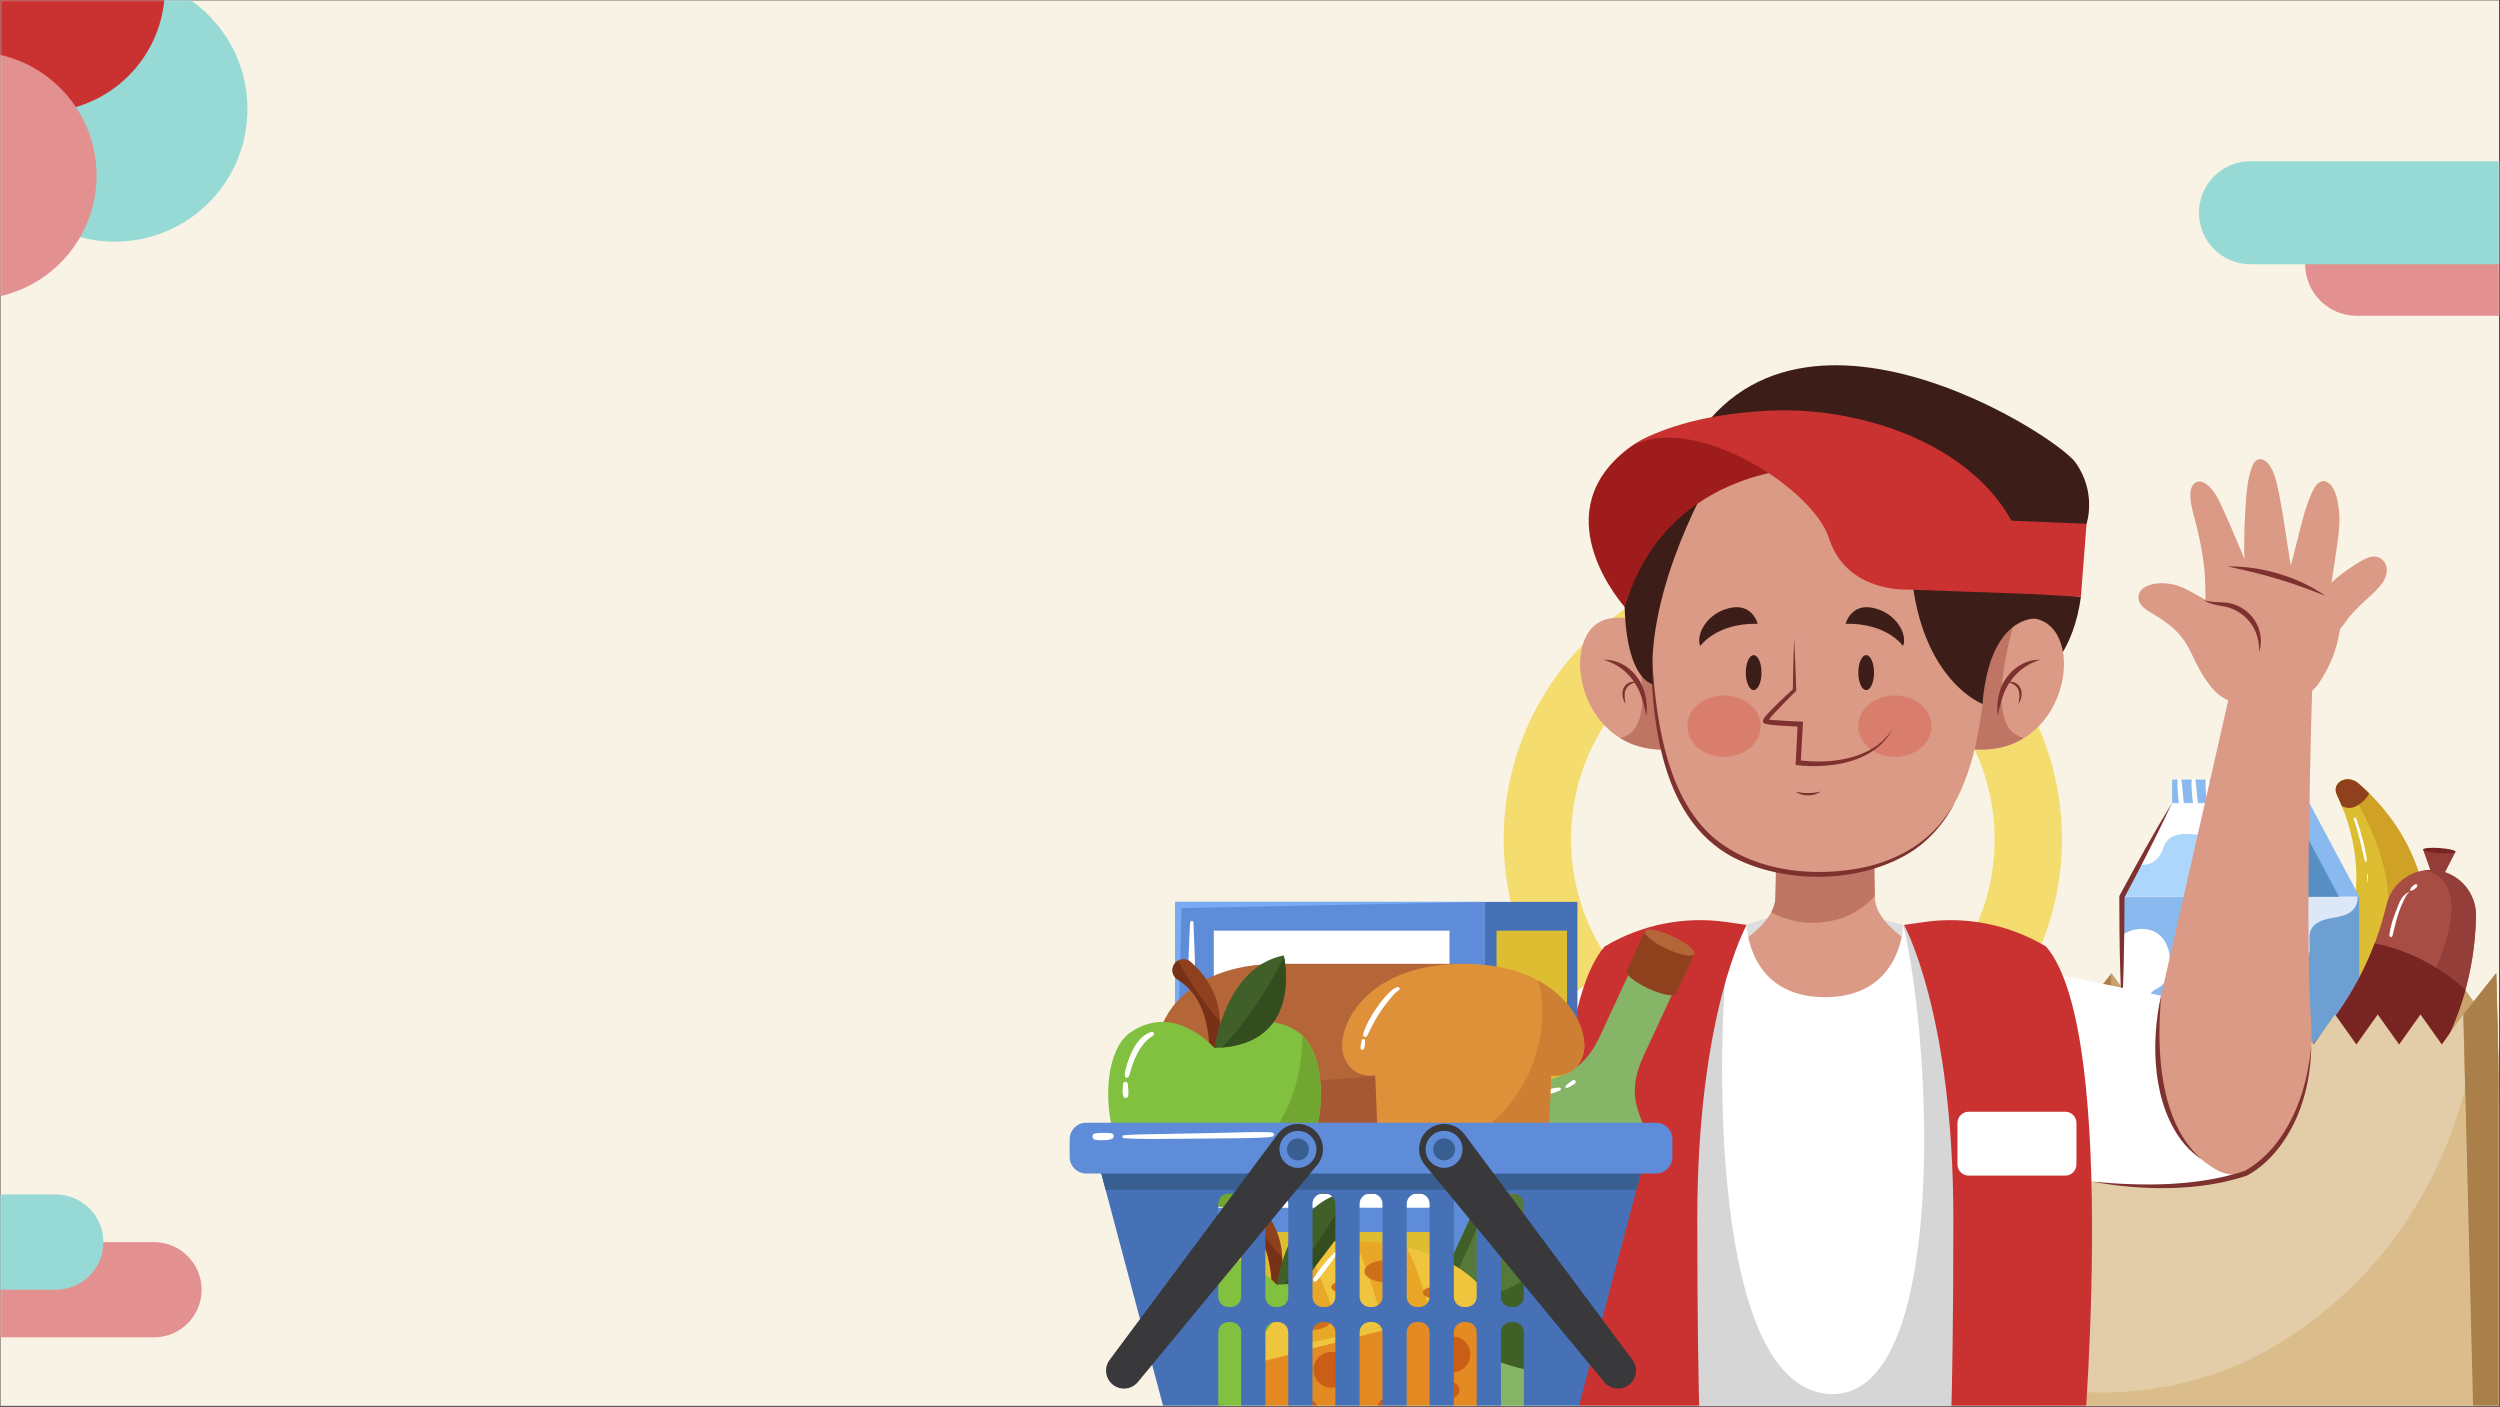 <svg width="1921" height="1081" viewBox="0 0 1921 1081" fill="none" xmlns="http://www.w3.org/2000/svg">
<rect x="0" y="0" width="1921" height="1081" fill="#333333" stroke="none"/>
<path d="M1920.34 0.27H0.34V1080.27H1920.34V0.27Z" fill="#F9F3E6"/>
<mask id="mask0_1251_1639" style="mask-type:luminance" maskUnits="userSpaceOnUse" x="0" y="0" width="1921" height="1081">
<path d="M1920.34 0.27H0.34V1080.27H1920.34V0.27Z" fill="white"/>
</mask>
<g mask="url(#mask0_1251_1639)">
<path d="M1369.92 430.4C1251.46 430.4 1155.43 526.43 1155.43 644.89C1155.43 763.35 1251.46 859.38 1369.92 859.38C1488.38 859.38 1584.41 763.35 1584.41 644.89C1584.41 526.43 1488.38 430.4 1369.92 430.4ZM1369.92 807.64C1280.03 807.64 1207.16 734.77 1207.16 644.88C1207.16 554.99 1280.03 482.12 1369.92 482.12C1459.81 482.12 1532.68 554.99 1532.68 644.88C1532.68 734.77 1459.81 807.64 1369.92 807.64Z" fill="#F5DC6F"/>
<path d="M1597.25 779.53L1622.55 747.78L1631.32 1102.8L1606.02 1134.56L1597.25 779.53Z" fill="#AA7F4A"/>
<path d="M1892.72 779.53L1918.02 747.78L1927.13 1102.8L1901.83 1134.56L1892.72 779.53Z" fill="#AA7F4A"/>
<path d="M1927.13 1102.8L1898.6 1010.46L1901.83 1134.56L1927.13 1102.8Z" fill="#9C6D3A"/>
<path d="M1918.02 747.78L1901.61 770.83L1885.19 747.78L1868.78 770.83L1852.36 747.78L1835.95 770.83L1819.53 747.78L1803.12 770.83L1786.7 747.78L1770.29 770.83L1753.87 747.78L1737.46 770.83L1721.04 747.78L1704.63 770.83L1688.21 747.78L1671.8 770.83L1655.38 747.78L1638.97 770.83L1622.55 747.78L1609.39 1102.8H1927.13L1918.02 747.78Z" fill="#C8A16D"/>
<path d="M1812.23 602C1803.63 594.53 1791.1 601.26 1795.68 610.84C1813.47 648.1 1816.17 689.32 1799.59 725.92C1783.01 762.52 1750.24 787.66 1710.49 798.86C1700.27 801.74 1703.47 815.59 1714.76 817.13C1775.31 825.4 1832.55 800.53 1854.98 751.02C1877.41 701.51 1858.38 642.08 1812.24 602H1812.23Z" fill="#DDBE32"/>
<path d="M1812.23 602C1808.69 598.92 1804.48 598.26 1801.07 599.21C1825.82 638.47 1843.05 679.05 1832.04 725.1C1820.95 776.85 1774.09 813.19 1723.85 818.1C1780.97 822.81 1833.67 798.03 1854.98 751.01C1877.41 701.5 1858.38 642.07 1812.24 601.99L1812.23 602Z" fill="#D0A127"/>
<path d="M1812.24 618.41C1815.88 616.29 1818.6 613.24 1820.49 609.66C1817.84 607.04 1815.09 604.48 1812.23 601.99C1803.63 594.52 1791.1 601.25 1795.68 610.83C1797.02 613.64 1798.26 616.47 1799.43 619.32C1803.3 621.37 1807.68 621.6 1812.24 618.4V618.41Z" fill="#8F411D"/>
<path d="M1808.74 629.401C1810.4 634.741 1811.98 640.121 1813.37 645.531C1814.05 648.161 1814.65 650.811 1815.24 653.471C1815.55 654.871 1815.92 656.261 1816.25 657.651C1816.58 659.041 1816.79 660.491 1817.29 661.821C1817.55 662.511 1818.57 662.381 1818.58 661.611C1818.63 658.981 1817.94 656.121 1817.45 653.541C1816.92 650.721 1816.2 647.911 1815.49 645.131C1814.08 639.611 1812.42 634.211 1810.43 628.881C1810.03 627.801 1808.37 628.281 1808.72 629.401H1808.74Z" fill="white"/>
<path d="M1819.01 671.82C1818.88 673.77 1818.66 675.74 1818.69 677.7C1818.69 677.89 1818.99 677.93 1819.03 677.74C1819.34 675.78 1819.42 673.79 1819.57 671.81C1819.6 671.45 1819.04 671.47 1819.02 671.82H1819.01Z" fill="white"/>
<path d="M1812.99 689.09H1736.17L1774.58 617.15L1812.99 689.09Z" fill="#89B9EF"/>
<mask id="mask1_1251_1639" style="mask-type:luminance" maskUnits="userSpaceOnUse" x="1736" y="689" width="77" height="237">
<path d="M1813 689.091H1736.17V925.111H1813V689.091Z" fill="white"/>
</mask>
<g mask="url(#mask1_1251_1639)">
<path d="M1813 689.091H1736.17V925.111H1813V689.091Z" fill="#6D9FD2"/>
<path d="M1763.3 943.35C1752.86 935.05 1748.22 920.13 1752.11 907.36C1753.31 903.43 1755.41 899.53 1758.97 897.48C1764.61 894.23 1772.86 896.11 1777.08 891.16C1780.12 887.59 1779.39 882.31 1779.74 877.64C1780.27 870.41 1783.93 863.46 1789.58 858.92C1793 856.18 1797.03 854.33 1800.69 851.93C1809.95 845.87 1816.74 836.14 1819.24 825.36L1823.21 937.69L1763.31 943.35H1763.3Z" fill="#DCE7F7"/>
<path d="M1802.27 668.721C1805.6 673.081 1809 677.551 1810.71 682.771C1812.42 687.991 1812.18 694.181 1808.69 698.421C1804.71 703.271 1797.86 704.341 1791.69 705.441C1785.51 706.541 1778.62 708.601 1775.87 714.241C1773.9 718.281 1774.66 723.041 1774.77 727.541C1774.88 732.041 1773.83 737.241 1769.87 739.371C1768.6 740.051 1767.13 740.351 1766.01 741.261C1762.99 743.721 1764.4 748.491 1765.64 752.181C1769.68 764.231 1768.63 778.271 1761.35 788.691C1754.07 799.111 1740.2 805.011 1727.99 801.491V681.461L1802.28 668.731L1802.27 668.721Z" fill="#DCE7F7"/>
</g>
<path d="M1797.31 689.09H1736.17L1766.74 631.83L1797.31 689.09Z" fill="#588FC2"/>
<path d="M1774.58 617.15L1736.17 689.09H1630.47L1668.88 617.15H1774.58Z" fill="#ACD6FC"/>
<mask id="mask2_1251_1639" style="mask-type:luminance" maskUnits="userSpaceOnUse" x="1630" y="617" width="145" height="73">
<path d="M1774.58 617.15L1736.17 689.09H1630.47L1668.88 617.15H1774.58Z" fill="white"/>
</mask>
<g mask="url(#mask2_1251_1639)">
<path d="M1632.26 655.56C1634.67 660.73 1640.1 664.351 1645.79 664.581C1651.49 664.811 1657.19 661.65 1660.01 656.69C1661.83 653.49 1662.51 649.68 1664.69 646.73C1667.93 642.34 1673.82 640.761 1679.27 640.711C1684.73 640.671 1690.14 641.87 1695.59 641.73C1708.9 641.4 1721.57 632.3 1726.14 619.79C1727.84 615.13 1728.15 609.14 1724.34 605.97L1658.03 601.521L1632.25 655.56H1632.26Z" fill="white"/>
</g>
<mask id="mask3_1251_1639" style="mask-type:luminance" maskUnits="userSpaceOnUse" x="1630" y="689" width="107" height="237">
<path d="M1736.17 689.091H1630.47V925.111H1736.17V689.091Z" fill="white"/>
</mask>
<g mask="url(#mask3_1251_1639)">
<path d="M1736.17 689.091H1630.47V925.111H1736.17V689.091Z" fill="#89B9EF"/>
<path d="M1687.06 674.23C1683.73 678.59 1680.33 683.061 1678.62 688.281C1676.91 693.501 1677.15 699.69 1680.64 703.93C1684.62 708.78 1691.47 709.851 1697.64 710.951C1703.82 712.051 1710.71 714.11 1713.46 719.75C1715.43 723.79 1714.67 728.55 1714.56 733.05C1714.45 737.55 1715.5 742.75 1719.46 744.88C1720.73 745.56 1722.21 745.861 1723.32 746.771C1726.34 749.231 1724.93 754 1723.69 757.69C1719.65 769.74 1720.7 783.781 1727.98 794.201C1735.26 804.621 1749.13 810.52 1761.34 807V686.97L1687.05 674.24L1687.06 674.23Z" fill="white"/>
<path d="M1615.83 865.821C1622.17 861.971 1630.86 863.831 1636.41 868.761C1641.96 873.691 1644.81 881.031 1646.11 888.331C1646.81 892.241 1647.13 896.241 1648.46 899.991C1649.78 903.731 1652.32 907.291 1656.05 908.661C1663.9 911.541 1673.37 903.821 1680.57 908.081C1685.11 910.761 1687.05 917.521 1692.27 918.221C1695.25 918.621 1698.06 916.741 1701.06 916.471C1705.49 916.071 1709.45 919.221 1712.28 922.651C1720.64 932.811 1723.01 948.821 1714.66 959.001H1619.36L1615.83 865.831V865.821Z" fill="white"/>
<path d="M1618.45 730.47C1622.87 724.4 1628.43 718.92 1635.32 715.93C1642.22 712.94 1650.6 712.77 1656.98 716.73C1666.3 722.52 1668.91 735.32 1666.65 746.06C1665.68 750.67 1663.79 755.4 1659.94 758.11C1657.17 760.06 1653.28 761.17 1652.28 764.41C1651.68 766.38 1652.41 768.47 1652.74 770.51C1653.83 777.37 1649.78 784.43 1643.84 788.04C1637.9 791.65 1630.46 792.17 1623.66 790.71C1616.87 789.25 1610.6 785.96 1604.67 782.35L1618.45 730.47Z" fill="white"/>
</g>
<mask id="mask4_1251_1639" style="mask-type:luminance" maskUnits="userSpaceOnUse" x="1668" y="598" width="107" height="20">
<path d="M1774.58 598.801H1668.88V617.151H1774.58V598.801Z" fill="white"/>
</mask>
<g mask="url(#mask4_1251_1639)">
<path d="M1774.58 598.801H1668.88V617.151H1774.58V598.801Z" fill="#89B9EF"/>
<path d="M1673.47 597.741C1672.85 602.021 1673.25 606.371 1673.56 610.661C1673.72 612.791 1673.98 614.921 1674.25 617.041C1674.49 618.951 1674.5 621.681 1675.99 623.081C1676.59 623.641 1677.53 623.481 1677.94 622.781C1678.95 621.031 1678.21 618.371 1677.99 616.481C1677.75 614.431 1677.56 612.381 1677.34 610.341C1676.89 606.121 1676.79 601.841 1675.91 597.691C1675.66 596.481 1673.65 596.521 1673.47 597.751V597.741Z" fill="white"/>
<path d="M1684.26 597.741C1683.64 602.021 1684.04 606.371 1684.35 610.661C1684.51 612.791 1684.77 614.921 1685.04 617.041C1685.28 618.951 1685.29 621.681 1686.78 623.081C1687.38 623.641 1688.32 623.481 1688.73 622.781C1689.74 621.031 1689 618.371 1688.78 616.481C1688.54 614.431 1688.35 612.381 1688.13 610.341C1687.68 606.121 1687.58 601.841 1686.7 597.691C1686.45 596.481 1684.44 596.521 1684.26 597.751V597.741Z" fill="white"/>
<path d="M1695.05 597.741C1694.43 602.021 1694.83 606.371 1695.14 610.661C1695.3 612.791 1695.56 614.921 1695.83 617.041C1696.07 618.951 1696.08 621.681 1697.57 623.081C1698.17 623.641 1699.11 623.481 1699.52 622.781C1700.53 621.031 1699.79 618.371 1699.57 616.481C1699.33 614.431 1699.14 612.381 1698.92 610.341C1698.47 606.121 1698.37 601.841 1697.49 597.691C1697.24 596.481 1695.23 596.521 1695.05 597.751V597.741Z" fill="white"/>
<path d="M1705.83 597.741C1705.21 602.021 1705.61 606.371 1705.92 610.661C1706.08 612.791 1706.34 614.921 1706.61 617.041C1706.85 618.951 1706.86 621.681 1708.35 623.081C1708.95 623.641 1709.89 623.481 1710.3 622.781C1711.31 621.031 1710.57 618.371 1710.35 616.481C1710.11 614.431 1709.92 612.381 1709.7 610.341C1709.25 606.121 1709.15 601.841 1708.27 597.691C1708.02 596.481 1706.01 596.521 1705.83 597.751V597.741Z" fill="white"/>
<path d="M1716.62 597.741C1716 602.021 1716.4 606.371 1716.71 610.661C1716.87 612.791 1717.13 614.921 1717.4 617.041C1717.64 618.951 1717.65 621.681 1719.14 623.081C1719.74 623.641 1720.68 623.481 1721.09 622.781C1722.1 621.031 1721.36 618.371 1721.14 616.481C1720.9 614.431 1720.71 612.381 1720.49 610.341C1720.04 606.121 1719.94 601.841 1719.06 597.691C1718.81 596.481 1716.8 596.521 1716.62 597.751V597.741Z" fill="white"/>
<path d="M1727.41 597.741C1726.79 602.021 1727.19 606.371 1727.5 610.661C1727.66 612.791 1727.92 614.921 1728.19 617.041C1728.43 618.951 1728.44 621.681 1729.93 623.081C1730.53 623.641 1731.47 623.481 1731.88 622.781C1732.89 621.031 1732.15 618.371 1731.93 616.481C1731.69 614.431 1731.5 612.381 1731.28 610.341C1730.83 606.121 1730.73 601.841 1729.85 597.691C1729.6 596.481 1727.59 596.521 1727.41 597.751V597.741Z" fill="white"/>
<path d="M1738.2 597.741C1737.58 602.021 1737.98 606.371 1738.29 610.661C1738.45 612.791 1738.71 614.921 1738.98 617.041C1739.22 618.951 1739.23 621.681 1740.72 623.081C1741.32 623.641 1742.26 623.481 1742.67 622.781C1743.68 621.031 1742.94 618.371 1742.72 616.481C1742.48 614.431 1742.29 612.381 1742.07 610.341C1741.62 606.121 1741.52 601.841 1740.64 597.691C1740.39 596.481 1738.38 596.521 1738.2 597.751V597.741Z" fill="white"/>
<path d="M1748.99 597.741C1748.37 602.021 1748.77 606.371 1749.08 610.661C1749.24 612.791 1749.5 614.921 1749.77 617.041C1750.01 618.951 1750.02 621.681 1751.51 623.081C1752.11 623.641 1753.05 623.481 1753.46 622.781C1754.47 621.031 1753.73 618.371 1753.51 616.481C1753.27 614.431 1753.08 612.381 1752.86 610.341C1752.41 606.121 1752.31 601.841 1751.43 597.691C1751.18 596.481 1749.17 596.521 1748.99 597.751V597.741Z" fill="white"/>
<path d="M1759.77 597.741C1759.15 602.021 1759.55 606.371 1759.86 610.661C1760.02 612.791 1760.28 614.921 1760.55 617.041C1760.79 618.951 1760.8 621.681 1762.29 623.081C1762.89 623.641 1763.83 623.481 1764.24 622.781C1765.25 621.031 1764.51 618.371 1764.29 616.481C1764.05 614.431 1763.86 612.381 1763.64 610.341C1763.19 606.121 1763.09 601.841 1762.21 597.691C1761.96 596.481 1759.95 596.521 1759.77 597.751V597.741Z" fill="white"/>
</g>
<path d="M1867.91 669.79L1861.92 652.98L1886.82 654.6L1878.61 670.521L1867.91 669.79Z" fill="#923D38"/>
<path d="M1861.88 652.791C1861.8 653.911 1867.33 655.201 1874.23 655.671C1881.13 656.141 1886.78 655.611 1886.85 654.491C1886.93 653.371 1881.4 652.081 1874.5 651.611C1867.6 651.141 1861.95 651.671 1861.88 652.791Z" fill="#782422"/>
<path d="M1765.82 877.1L1759.82 893.91L1741.57 876.901L1758 869.771L1765.82 877.1Z" fill="#923D38"/>
<path d="M1759.74 894.081C1760.51 893.261 1757.04 888.761 1752 884.041C1746.96 879.321 1742.24 876.151 1741.47 876.971C1740.7 877.791 1744.17 882.291 1749.21 887.011C1754.25 891.741 1758.97 894.901 1759.74 894.081Z" fill="#782422"/>
<path d="M1833.75 695.36C1826.42 726.5 1808.07 775.08 1762.18 817.12C1746.01 831.93 1743.86 856.64 1757.36 873.92C1772.21 892.93 1799.98 895.491 1818.11 879.571C1852.88 849.031 1900.7 791.35 1902.56 704.1C1902.93 686.69 1890.44 671.651 1873.25 668.881C1855.17 665.961 1837.95 677.54 1833.76 695.36H1833.75Z" fill="#A74D44"/>
<path opacity="0.88" d="M1873.25 668.871C1869.53 668.271 1865.85 668.291 1862.3 668.851C1920.87 680.051 1844.65 808.861 1806.33 835.831C1789.34 847.971 1764.07 844.531 1753.54 828.201C1745.83 842.491 1746.85 860.461 1757.37 873.921C1772.22 892.931 1799.99 895.491 1818.12 879.571C1852.89 849.031 1900.71 791.351 1902.57 704.101C1902.94 686.691 1890.45 671.651 1873.26 668.881L1873.25 668.871Z" fill="#923D38"/>
<path d="M1824.72 724.881C1817.22 744.721 1805.67 767.351 1787.9 789.601C1812.4 803.041 1834.49 821.921 1851.24 844.761C1868.62 822.841 1884.99 794.881 1894.4 760.621C1875.06 742.651 1850.35 730.031 1824.72 724.871V724.881Z" fill="#782422"/>
<path d="M1838.37 719.121C1839.87 713.091 1841.24 706.921 1843.27 701.031C1844.22 698.261 1845.3 695.481 1846.58 692.841C1847.86 690.201 1848.73 687.761 1850.92 685.911C1851.14 685.721 1850.85 685.391 1850.61 685.531C1848.46 686.791 1846.28 688.671 1845.05 690.861C1843.54 693.541 1842.44 696.491 1841.35 699.351C1840.17 702.421 1838.95 705.481 1838.04 708.641C1837.13 711.801 1836.42 715.141 1835.99 718.521C1835.79 720.071 1837.99 720.721 1838.39 719.121H1838.37Z" fill="white"/>
<path d="M1852.94 684.381C1853.03 684.331 1853.12 684.291 1853.22 684.241C1853.27 684.221 1853.31 684.201 1853.36 684.171C1853.47 684.121 1853.45 684.121 1853.31 684.171C1853.18 684.201 1853.16 684.211 1853.22 684.191C1853.5 684.161 1853.81 684.121 1854.06 684.011C1854.48 683.821 1854.87 683.501 1855.25 683.241C1855.68 682.951 1856.07 682.601 1856.47 682.271C1856.55 682.201 1856.63 682.141 1856.71 682.071C1856.85 681.941 1856.96 681.771 1857.06 681.601C1857.17 681.411 1857.27 681.211 1857.37 681.021C1857.58 680.621 1857.54 680.141 1857.25 679.791C1856.96 679.441 1856.51 679.281 1856.09 679.421C1855.9 679.491 1855.71 679.551 1855.52 679.621C1855.29 679.701 1855.07 679.801 1854.88 679.951C1854.75 680.051 1854.63 680.161 1854.51 680.271C1854.18 680.561 1853.85 680.851 1853.55 681.181C1853.25 681.511 1852.9 681.851 1852.62 682.221C1852.49 682.401 1852.42 682.601 1852.35 682.811C1852.33 682.881 1852.27 682.981 1852.27 683.051C1852.27 682.981 1852.33 682.941 1852.25 683.021C1852.21 683.061 1852.18 683.121 1852.14 683.171C1852.08 683.261 1852.01 683.351 1851.95 683.441C1851.78 683.681 1851.87 684.091 1852.08 684.281C1852.32 684.501 1852.63 684.511 1852.91 684.371L1852.94 684.381Z" fill="white"/>
<path d="M1892.72 779.53L1876.31 802.59L1859.89 779.53L1843.48 802.59L1827.06 779.53L1810.65 802.59L1794.23 779.53L1777.82 802.59L1761.4 779.53L1744.99 802.59L1728.57 779.53L1712.16 802.59L1695.74 779.53L1679.33 802.59L1662.91 779.53L1646.5 802.59L1630.08 779.53L1613.66 802.59L1597.25 779.53L1584.09 1134.56H1901.83L1892.72 779.53Z" fill="#E2CDA8"/>
<path d="M1765.85 1022.75C1712.58 1060.35 1649.31 1074.87 1587.37 1068.62L1584.1 1134.56H1901.84L1894.09 836.78C1875.01 910.37 1832.72 976.72 1765.86 1022.75H1765.85Z" fill="#DBBC8B"/>
<path d="M1609.65 823.151C1608.96 829.891 1608.09 836.601 1607.51 843.361C1607.23 846.641 1607.06 849.941 1606.95 853.231C1606.89 854.951 1606.78 856.691 1606.83 858.411C1606.88 860.131 1606.9 861.911 1607.43 863.491C1607.8 864.601 1609.69 865.091 1610.2 863.791C1611.43 860.671 1611.26 856.931 1611.42 853.621C1611.58 850.311 1611.72 846.881 1611.79 843.511C1611.93 836.711 1611.96 829.871 1612.34 823.091C1612.44 821.321 1609.82 821.461 1609.65 823.161V823.151Z" fill="white"/>
<path d="M1606.6 871.391C1606.38 873.761 1606.17 876.131 1605.95 878.491C1605.84 879.651 1605.77 880.811 1605.71 881.971C1605.64 883.341 1605.31 884.851 1606.2 886.011C1606.95 886.991 1608.29 887.301 1609.23 886.331C1609.6 885.951 1609.96 885.551 1610.07 885.011C1610.14 884.641 1610.15 884.241 1610.18 883.861C1610.22 883.241 1610.26 882.611 1610.3 881.981C1610.37 880.821 1610.44 879.661 1610.46 878.501C1610.51 876.091 1610.56 873.681 1610.61 871.271C1610.63 870.181 1609.61 869.271 1608.56 869.301C1607.36 869.331 1606.7 870.291 1606.61 871.371L1606.6 871.391Z" fill="white"/>
<path d="M1892.89 779.53L1918.19 747.78L1926.96 1102.8L1901.66 1134.56L1892.89 779.53Z" fill="#AA7F4A"/>
<path d="M1668.88 617.151C1660.34 635.681 1651.11 653.871 1641.72 671.981C1638.61 678.021 1635.39 684.011 1632.23 690.021L1632.47 689.081C1632.47 705.961 1632.28 726.411 1631.82 743.161C1631.51 753.611 1631.12 765.211 1630.47 775.611C1629.81 765.231 1629.44 753.621 1629.12 743.161C1628.64 726.261 1628.48 705.601 1628.47 688.571C1641.44 664.481 1654.63 640.501 1668.89 617.141L1668.88 617.151Z" fill="#7E312F"/>
<path d="M1603.31 402.49C1603.31 402.49 1611.43 378.54 1594.8 355.38C1578.17 332.22 1348.64 186.32 1282.57 378.94C1282.57 378.94 1487.26 465.21 1568.05 446.52L1603.31 402.5V402.49Z" fill="#3D1D18"/>
<path d="M1598.96 458.639L1532.52 450.899L1523.41 541.809C1523.41 541.809 1588.27 537.889 1598.96 458.639Z" fill="#3D1D18"/>
<path d="M1472.3 726.93L1660.58 765.05L1721.72 902.37C1721.72 902.37 1612.81 937.91 1497.59 867.66C1382.38 797.41 1472.3 726.94 1472.3 726.94V726.93Z" fill="white"/>
<path d="M1722.4 493.28L1660.58 765.05C1660.58 765.05 1640.54 862.91 1703.03 898.8C1714.51 905.39 1729.03 903.38 1738.43 894.06C1755.46 877.17 1779.48 842.7 1775.8 784.76C1770.18 696.24 1778.11 485.85 1778.11 485.85L1722.4 493.29V493.28Z" fill="#DA9A85"/>
<path d="M1262.62 745.79C1262.62 745.79 1198.49 727.14 1159.29 854.25C1120.09 981.36 1149.19 1134.56 1149.19 1134.56H1216.12L1262.61 745.79H1262.62Z" fill="white"/>
<path d="M1225.29 1057.94L1216.13 1134.55H1149.2C1149.2 1134.55 1142.02 1096.76 1139.6 1043.15C1166.5 1058.04 1196.4 1065.24 1225.29 1057.94Z" fill="#DA9A85"/>
<path d="M1462.45 710.71C1462.45 710.71 1395.6 689.61 1342.14 710.71C1342.14 710.71 1338.04 765.96 1405.41 774.86C1472.78 783.77 1462.44 710.71 1462.44 710.71H1462.45Z" fill="#DEDEDE"/>
<path d="M1320.18 734.51C1342.5 722.62 1363.69 706.92 1364.21 690C1365.32 653.99 1364.21 621.68 1364.21 621.68H1440.67C1440.67 621.68 1439.56 653.99 1440.67 690C1441.28 709.89 1470.44 728.08 1496.44 740.39C1471.39 769.5 1369.45 793.18 1320.18 734.51Z" fill="#DA9A85"/>
<path d="M1440.62 688.37C1439.59 653.02 1440.67 621.68 1440.67 621.68H1364.21C1364.21 621.68 1365.32 653.99 1364.21 690C1364.1 693.72 1362.97 697.39 1361.06 700.96C1386.48 715.07 1421.04 710.87 1440.62 688.36V688.37Z" fill="#BE7564"/>
<path d="M1289.99 525.82C1289.99 525.82 1278.15 467.79 1236.54 475.32C1194.92 482.85 1211.07 584.38 1286.77 575.41L1290 525.82H1289.99Z" fill="#DA9A85"/>
<path d="M1251.79 475.58C1277.43 566.92 1247.35 564.84 1245.19 567.31C1256.14 573.95 1269.98 577.4 1286.76 575.41L1289.99 525.82C1289.99 525.82 1281.11 482.43 1251.79 475.58Z" fill="#BE7564"/>
<path d="M1232.05 506.94C1247.44 506.42 1260.38 518.52 1263.97 533.04C1265.35 538.58 1265.8 544.39 1265.05 549.99C1264.02 545.08 1262.94 540.3 1261.34 535.76C1256.88 521.78 1246.34 510.98 1232.04 506.94H1232.05Z" fill="#7E312F"/>
<path d="M1258.54 523.95C1252.27 525.1 1248.02 528.25 1248.41 535.04C1248.47 536.97 1248.78 538.93 1249.06 540.97C1243.71 532.45 1247.47 522.19 1258.54 523.95Z" fill="#7E312F"/>
<path d="M1510.11 525.82C1510.11 525.82 1521.95 467.79 1563.56 475.32C1605.18 482.85 1589.03 584.38 1513.33 575.41L1510.1 525.82H1510.11Z" fill="#DA9A85"/>
<path d="M1548.31 475.58C1522.66 566.92 1552.75 564.84 1554.91 567.31C1543.96 573.95 1530.12 577.4 1513.34 575.41L1510.11 525.82C1510.11 525.82 1518.99 482.43 1548.31 475.58Z" fill="#BE7564"/>
<path d="M1568.05 506.94C1553.75 510.98 1543.22 521.78 1538.75 535.76C1537.15 540.3 1536.08 545.08 1535.04 549.99C1534.29 544.4 1534.74 538.59 1536.12 533.04C1539.71 518.52 1552.66 506.41 1568.04 506.94H1568.05Z" fill="#7E312F"/>
<path d="M1541.56 523.95C1552.64 522.19 1556.38 532.46 1551.04 540.97C1551.32 538.94 1551.63 536.97 1551.69 535.04C1552.08 528.24 1547.82 525.1 1541.56 523.95Z" fill="#7E312F"/>
<path d="M1526.67 481.05C1528.71 285.5 1266.31 285.61 1268.37 481.05C1268.77 611.13 1303.97 656.82 1368.36 669.13C1387.69 672.83 1407.61 672.82 1426.93 669.09C1491.15 656.7 1526.27 610.95 1526.67 481.05Z" fill="#DA9A85"/>
<path d="M1456.03 581.61C1471.58 581.61 1484.19 571.03 1484.19 557.98C1484.19 544.929 1471.58 534.35 1456.03 534.35C1440.48 534.35 1427.87 544.929 1427.87 557.98C1427.87 571.03 1440.48 581.61 1456.03 581.61Z" fill="#D97E6C"/>
<path d="M1324.73 581.61C1340.28 581.61 1352.89 571.03 1352.89 557.98C1352.89 544.929 1340.28 534.35 1324.73 534.35C1309.18 534.35 1296.57 544.929 1296.57 557.98C1296.57 571.03 1309.18 581.61 1324.73 581.61Z" fill="#D97E6C"/>
<path d="M1427.94 516.84C1427.94 524.26 1430.64 530.28 1433.97 530.28C1437.3 530.28 1440 524.26 1440 516.84C1440 509.42 1437.3 503.4 1433.97 503.4C1430.64 503.4 1427.94 509.42 1427.94 516.84Z" fill="#3D1D18"/>
<path d="M1341.48 516.84C1341.48 524.26 1344.18 530.28 1347.51 530.28C1350.84 530.28 1353.54 524.26 1353.54 516.84C1353.54 509.42 1350.84 503.4 1347.51 503.4C1344.18 503.4 1341.48 509.42 1341.48 516.84Z" fill="#3D1D18"/>
<path d="M1268.4 485.84C1270.66 536.38 1275.45 605.36 1314.56 641.73C1344.01 668.22 1387.86 674.02 1425.88 667.69C1453.34 663.18 1479.56 649.88 1495.65 626.61C1497.81 623.72 1500.3 619.66 1502.18 616.57C1494.96 630.82 1484.43 643.6 1471.15 652.87C1432.33 679 1372.99 680.12 1331.78 658.77C1273.03 627.75 1267.99 544.88 1268.4 485.83V485.84Z" fill="#7E312F"/>
<path d="M1462.24 496.36C1462.24 496.36 1450.2 478.66 1418.19 479.31C1418.19 479.31 1422.74 460.78 1443.7 468.36C1459.29 474 1465.67 489.39 1462.24 496.36Z" fill="#3D1D18"/>
<path d="M1306.56 496.36C1306.56 496.36 1318.6 478.66 1350.61 479.31C1350.61 479.31 1346.06 460.78 1325.1 468.36C1309.51 474 1303.13 489.39 1306.56 496.36Z" fill="#3D1D18"/>
<path d="M1378.6 490.52C1379.33 503.33 1379.82 517.4 1380.23 530.27L1380.25 530.81L1379.82 531.24C1374.52 536.49 1369.23 541.78 1364.15 547.24C1362.09 549.55 1359.82 551.76 1358.28 554.34C1358.27 554.34 1358.28 554.46 1358.32 554.1C1358.32 553.96 1358.3 553.82 1358.27 553.68C1358.19 553.31 1357.81 552.8 1357.45 552.66C1358.51 552.93 1359.82 553.04 1361.1 553.17C1369.16 553.87 1377.32 554.23 1385.42 554.56L1385.32 556.57C1384.85 566.46 1384.22 576.35 1383.68 586.23L1382.04 584.22C1401.66 586.48 1423.15 585.01 1440.23 574.22C1445.83 570.55 1450.72 565.71 1454.35 559.93C1451.3 566.02 1446.71 571.41 1441.15 575.53C1427.1 585.89 1408.99 588.88 1391.89 588.7C1387.88 588.65 1383.8 588.37 1379.74 587.82C1380.29 577.33 1380.74 566.84 1381.35 556.35L1383.25 558.44C1378.24 558.2 1373.25 557.92 1368.24 557.57C1364.34 557.25 1360.68 557.07 1356.75 556.26C1356.31 556.15 1355.72 555.95 1355.32 555.58C1354.86 555.16 1354.62 554.53 1354.66 553.94C1354.82 552.4 1355.74 551.59 1356.51 550.51C1363.18 542.74 1370.57 536.18 1378.02 529.3L1377.6 530.27C1377.8 517.39 1378.08 503.33 1378.6 490.49V490.52Z" fill="#7E312F"/>
<path d="M1379.55 608.24C1386.12 609.88 1392.74 609.65 1399.33 608.24C1393.59 612.07 1385.24 612.27 1379.55 608.24Z" fill="#7E312F"/>
<path d="M1342.14 710.71C1342.14 710.71 1343.07 766.24 1402.29 766.24C1461.51 766.24 1462.44 710.71 1462.44 710.71L1571.64 727.37V1134.56H1232.93V727.37L1342.13 710.71H1342.14Z" fill="white"/>
<path d="M1329.22 712.68C1317.85 801.17 1313.14 1071.2 1408.31 1071.2C1496.44 1071.2 1485.02 805.56 1462.46 710.71L1571.64 727.37V1134.56H1232.93V727.37L1329.2 712.68H1329.22Z" fill="#D6D6D6"/>
<path d="M1463.02 710.71C1463.02 710.71 1500.96 778.27 1500.96 936.51C1500.96 1094.75 1497.26 1134.55 1497.26 1134.55H1599.06C1599.06 1134.55 1630.52 794.92 1572.22 727.36C1544.16 710.52 1511.17 703.84 1478.77 708.46L1463.02 710.7V710.71Z" fill="#CA3131"/>
<path d="M1586.89 903.34H1512.77C1507.99 903.34 1504.11 899.46 1504.11 894.68V862.91C1504.11 858.13 1507.99 854.25 1512.77 854.25H1586.89C1591.67 854.25 1595.55 858.13 1595.55 862.91V894.68C1595.55 899.46 1591.67 903.34 1586.89 903.34Z" fill="white"/>
<path d="M1716.16 538.979C1709.1 538.029 1703.46 533.24 1699.04 527.82C1692.57 519.89 1687.84 510.78 1683.58 501.49C1679.48 492.53 1673.79 485.44 1665.92 479.45C1662.13 476.53 1658.06 473.949 1653.96 471.479C1650.89 469.649 1647.61 467.91 1645.38 465.02C1640.93 459.19 1643.63 452.84 1650.04 450.19C1656.92 447.33 1664.83 447.73 1671.9 449.63C1679.97 451.84 1686.33 456.64 1693.69 460.33C1694.01 460.49 1694.37 460.6 1694.72 460.75C1694.5 454.05 1694.63 447.34 1694.09 440.62C1693.59 434.04 1692.65 427.519 1691.49 421.039C1690.43 415.249 1689.15 409.53 1687.73 403.84C1686.12 397.34 1683.99 390.9 1683.28 384.21C1682.84 379.96 1682.73 373.83 1686.71 371C1690.42 368.39 1694.71 371.18 1697.5 373.81C1701.31 377.44 1703.91 382.08 1706.12 386.79C1708.92 392.73 1711.52 398.77 1714.18 404.79C1717.75 413.01 1721.27 421.29 1724.71 429.56C1724.23 424.77 1724.5 419.73 1724.5 415.09C1724.52 407.69 1724.8 400.26 1725.29 392.86C1726.07 381.34 1726.39 368.5 1730.85 357.72C1732.48 353.75 1735.94 351.32 1740 353.75C1743.75 356.04 1745.84 360.37 1747.37 364.3C1752.22 376.48 1758.58 426.38 1760.28 434.69C1761.44 430.04 1764.37 418.5 1765.57 413.87C1767.09 408.04 1768.49 402.16 1770.12 396.37C1771.55 391.16 1773.27 386.04 1775.4 381.07C1777 377.43 1779.18 371.84 1783.12 370.12C1786.67 368.57 1790.27 371.34 1792.14 374.19C1794.88 378.25 1795.95 383.6 1796.75 388.33C1798.59 399.23 1797.17 410.1 1795.54 420.9C1794.18 429.88 1793 438.93 1791.48 447.89C1793.59 445.56 1796.11 443.59 1798.62 441.65C1802.5 438.59 1806.56 435.79 1810.77 433.2C1816.38 429.74 1824.08 424.71 1830.25 429.84C1836.04 434.68 1834.38 442.75 1830.49 448.13C1825.97 454.42 1819.41 459.37 1813.91 464.75C1811.03 467.56 1808.24 470.43 1805.63 473.49C1803.05 476.48 1801.06 480.08 1798.4 482.95C1798.32 483.05 1798.23 483.059 1798.13 483.099C1796.83 491.549 1794.66 499.92 1791.24 507.78C1789.3 512.23 1787.06 516.55 1784.51 520.69C1782.14 524.54 1779.66 528.559 1775.97 531.219" fill="#DA9A85"/>
<path d="M1693.57 461.069C1699.02 462.959 1704.3 462.539 1709.99 463.009C1721.71 463.979 1732.6 472.649 1735.94 483.969C1737.67 489.539 1737.74 495.589 1735.91 500.919C1736.07 495.309 1735.07 489.919 1732.99 485.049C1728.8 475.309 1719.89 468.229 1709.52 466.099C1704.19 465.089 1698.12 464.449 1693.56 461.069H1693.57Z" fill="#7E312F"/>
<path d="M1711.67 435.239C1737.87 434.859 1765.21 443.039 1786.87 457.789C1774.57 453.069 1762.39 448.469 1749.8 444.749C1737.24 440.919 1724.54 438.059 1711.67 435.239Z" fill="#7E312F"/>
<path d="M1607.07 907.89C1646.11 911.65 1688.25 911.83 1725.08 899.63C1747.49 886.93 1761.71 863 1769.15 838.91C1772.62 827.62 1774.75 815.94 1775.99 804.15C1775.7 821.99 1772.5 840.03 1765.69 856.59C1757.7 875.47 1744.89 893.31 1726.61 903.33C1689.59 915.81 1645.2 914.9 1607.07 907.89Z" fill="#7E312F"/>
<path d="M1660.58 765.05C1657.83 799 1658.41 838.83 1674.8 869.44C1679.17 877.4 1684.8 884.58 1691.53 890.77C1686.84 887.61 1682.59 883.76 1678.8 879.48C1653.79 849.75 1652.38 801.43 1660.58 765.06V765.05Z" fill="#7E312F"/>
<path d="M1342.14 710.71C1342.14 710.71 1304.2 778.27 1304.2 936.51C1304.2 1094.75 1307.9 1134.55 1307.9 1134.55H1206.1C1206.1 1134.55 1174.64 794.92 1232.94 727.36C1261 710.52 1293.99 703.84 1326.39 708.46L1342.14 710.7V710.71Z" fill="#CA3131"/>
<path d="M1563.57 475.32C1563.57 475.32 1528.62 473.57 1523.41 540.97C1523.41 540.97 1447.42 512.17 1473.11 359.14C1473.11 359.14 1581.51 378.78 1563.57 475.31V475.32Z" fill="#3D1D18"/>
<path d="M1316.87 363.14C1316.87 363.14 1263.98 451.09 1270.13 525.77C1270.13 525.77 1245.37 522.53 1248.55 445.88C1251.73 369.23 1316.87 363.14 1316.87 363.14Z" fill="#3D1D18"/>
<path d="M1560.33 456.419L1598.96 458.639L1603.31 402.489L1484.19 397.619L1560.33 456.419Z" fill="#CA3131"/>
<path d="M1383.42 360.12C1383.42 360.12 1278.84 361.96 1248.56 466.54C1248.56 466.54 1186.61 398.15 1247.62 347.45C1306.15 298.82 1383.42 360.11 1383.42 360.11V360.12Z" fill="#9E1C1C"/>
<path d="M1560.33 456.419L1464.01 452.979C1464.01 452.979 1418.58 454.859 1405.39 413.579C1392.2 372.309 1290.6 310.869 1247.61 347.449C1247.61 347.449 1275.45 319.779 1359.47 315.559C1443.49 311.339 1558.37 354.639 1560.33 456.409V456.419Z" fill="#CA3131"/>
<path d="M1141.02 693.02H903.13V1036.55H1141.02V693.02Z" fill="#5F8CD9"/>
<path d="M1212.1 693.02H1141.02V1036.55H1212.1V693.02Z" fill="#4671B7"/>
<path d="M1113.78 715.119H932.689V928.009H1113.78V715.119Z" fill="white"/>
<path d="M1113.78 946.659H932.689V1004.31H1113.78V946.659Z" fill="#DDBE32"/>
<path d="M1204.09 715.119H1149.93V803.539H1204.09V715.119Z" fill="#DDBE32"/>
<path d="M1204.09 868.619H1149.93V957.039H1204.09V868.619Z" fill="#DDBE32"/>
<path d="M1204.09 820.31H1149.93V854.71H1204.09V820.31Z" fill="#DDBE32"/>
<path d="M1204.09 969.909H1149.93V1004.31H1204.09V969.909Z" fill="#DDBE32"/>
<path d="M903.13 887.33V693.02H1141.02L907.84 697.76L903.13 887.33Z" fill="#79ABF5"/>
<path d="M914.45 708.94C914.15 717.03 913.58 725.09 913.41 733.18C913.32 737.16 913.04 741.19 913.24 745.17C913.34 747.16 913.36 749.16 913.4 751.16C913.44 752.99 913.75 755.38 914.6 757.01C915.04 757.86 916.35 757.76 916.76 756.96C917.59 755.37 917.85 753.08 917.94 751.3C918.03 749.3 918 747.3 918.11 745.3C918.33 741.24 918.06 737.13 917.98 733.07C917.83 724.99 917.28 716.95 917.01 708.88C916.95 707.21 914.52 707.3 914.46 708.94H914.45Z" fill="white"/>
<path d="M913.51 762.859C912.93 765.499 912.47 768.249 912.51 770.959C912.53 772.269 912.62 773.579 912.74 774.879C912.88 776.329 912.96 777.739 913.61 779.059C914.16 780.179 915.91 779.779 916.17 778.659C916.47 777.379 916.29 776.099 916.26 774.799C916.23 773.499 916.26 772.179 916.32 770.869C916.42 768.319 916.4 765.759 916.58 763.209C916.71 761.429 913.89 761.159 913.51 762.869V762.859Z" fill="white"/>
<path d="M1096.28 1008.25L1065.16 1075.39C1062.44 1081.26 1080.6 1095.46 1105.72 1107.1C1130.84 1118.74 1153.41 1123.43 1156.13 1117.56L1187.25 1050.42L1096.28 1008.25Z" fill="#86B568"/>
<path d="M1170.99 847.089L1096.28 1008.25C1093.56 1014.12 1111.72 1028.32 1136.84 1039.96C1161.96 1051.6 1184.53 1056.29 1187.25 1050.42L1261.96 889.259L1170.99 847.089Z" fill="#547939"/>
<path d="M1239.1 878.659C1187.7 1009.87 1130.57 1004.47 1107.38 984.309L1096.28 1008.25C1093.56 1014.12 1111.72 1028.32 1136.84 1039.96C1161.96 1051.6 1184.53 1056.29 1187.25 1050.42L1261.96 889.259L1239.1 878.669V878.659Z" fill="#416028"/>
<path d="M1262.2 888.26C1275.97 865.41 1242.69 855.01 1262.88 811.45C1283.33 767.34 1285.87 761.86 1285.87 761.86L1252.49 746.39C1252.49 746.39 1249.95 751.86 1229.5 795.98C1209.05 840.09 1179.09 820.34 1170.99 847.1C1168.27 852.97 1186.43 867.17 1211.55 878.81C1236.67 890.45 1259.24 895.14 1261.96 889.27C1262.1 888.96 1262.18 888.62 1262.21 888.27L1262.2 888.26Z" fill="#86B568"/>
<path d="M1249.91 745.949C1248.67 748.629 1256.15 754.739 1266.62 759.589C1277.09 764.439 1286.58 766.199 1287.83 763.519C1289.07 760.839 1281.59 754.729 1271.12 749.879C1260.65 745.029 1251.16 743.269 1249.91 745.949Z" fill="#8F411D"/>
<path d="M1264.03 715.503L1249.91 745.951L1287.83 763.526L1301.94 733.079L1264.03 715.503Z" fill="#8F411D"/>
<path d="M1264.03 715.499C1262.79 718.179 1270.27 724.289 1280.74 729.139C1291.21 733.989 1300.7 735.749 1301.95 733.069C1303.19 730.389 1295.71 724.279 1285.24 719.429C1274.77 714.579 1265.28 712.819 1264.03 715.499Z" fill="#B46639"/>
<path d="M1096.28 1008.25L1170.39 848.369C1170.39 848.369 1120.78 999.609 1096.28 1008.25Z" fill="#416028"/>
<path d="M1180.68 848.61C1182.26 845.57 1185.07 843.29 1188.11 841.8C1189.86 840.94 1191.75 840.31 1193.63 839.77C1194.13 839.63 1194.65 839.52 1195.13 839.36C1195.58 839.21 1195.96 838.94 1196.4 838.75C1197.32 838.35 1198.48 838.15 1199.19 837.4C1199.71 836.85 1199.38 836.09 1198.74 835.85C1197.74 835.48 1196.48 835.91 1195.44 835.94C1194.27 835.98 1193.25 836.24 1192.13 836.58C1190 837.23 1187.92 838.05 1186 839.18C1182.59 841.18 1179.88 843.99 1178.55 847.75C1178.11 849 1180.08 849.76 1180.68 848.6V848.61Z" fill="white"/>
<path d="M1204.54 835.879C1205.55 835.329 1206.56 834.789 1207.58 834.239C1208.09 833.969 1208.6 833.709 1209.09 833.409C1209.34 833.259 1209.59 833.119 1209.83 832.969C1210.35 832.639 1210.59 832.199 1210.75 831.619C1210.93 830.969 1210.48 830.059 1209.76 829.959C1209.17 829.879 1208.66 829.849 1208.14 830.209C1207.9 830.369 1207.68 830.549 1207.44 830.719C1206.98 831.069 1206.53 831.439 1206.09 831.809C1205.19 832.539 1204.29 833.269 1203.39 833.999C1203.16 834.189 1202.98 834.369 1202.9 834.669C1202.83 834.939 1202.88 835.289 1203.03 835.519C1203.38 836.039 1204 836.169 1204.54 835.879Z" fill="white"/>
<path d="M982.7 740.569C906.3 740.569 884.48 790.879 890.6 810.579C896.58 829.809 915.09 826.289 915.09 826.289L918.27 903.969C918.58 911.429 924.72 917.329 932.19 917.329H1124.32V740.579H982.71L982.7 740.569Z" fill="#B46639"/>
<path d="M915.17 826.29L918.27 903.97C918.58 911.43 924.72 917.33 932.19 917.33H1124.32V809.6C1059.07 834.66 986.33 832.21 915.18 826.29H915.17Z" fill="#A55831"/>
<path d="M1124.31 740.569C1047.91 740.569 1026.09 790.879 1032.21 810.579C1038.19 829.809 1056.7 826.289 1056.7 826.289L1059.88 903.969C1060.19 911.429 1066.33 917.329 1073.8 917.329H1174.83C1182.3 917.329 1188.44 911.439 1188.75 903.969L1191.93 826.289C1191.93 826.289 1210.44 829.809 1216.42 810.579C1222.54 790.879 1200.71 740.569 1124.32 740.569H1124.31Z" fill="#DE9139"/>
<path d="M1182.25 753.68C1193.84 802.81 1168.58 857.18 1121.98 877.89C1104.1 885.25 1078.09 891.85 1059.05 883.66L1059.88 903.97C1060.19 911.43 1066.33 917.33 1073.8 917.33H1174.83C1182.3 917.33 1188.44 911.44 1188.75 903.97L1191.93 826.29C1191.93 826.29 1210.44 829.81 1216.42 810.58C1220.56 797.26 1211.89 769.97 1182.26 753.68H1182.25Z" fill="#CD8033"/>
<path d="M1073.78 758.48C1070.08 759.68 1067.49 762.58 1064.92 765.36C1062.21 768.29 1059.8 771.49 1057.54 774.77C1055.28 778.05 1053.32 781.31 1051.5 784.75C1050.59 786.47 1049.81 788.26 1049.07 790.07C1048.68 791.02 1048.31 791.98 1047.95 792.95C1047.59 793.92 1047.16 794.8 1047.52 795.84C1047.85 796.79 1048.83 797.13 1049.71 796.68C1050.66 796.18 1050.92 795.23 1051.36 794.31C1051.73 793.53 1052.1 792.75 1052.48 791.98C1053.3 790.3 1054.18 788.65 1055.04 786.98C1056.72 783.71 1058.58 780.54 1060.62 777.48C1062.66 774.42 1064.88 771.57 1067.17 768.72C1069.46 765.87 1071.77 762.73 1074.87 760.92C1076.16 760.16 1075.23 758.02 1073.79 758.49L1073.78 758.48Z" fill="white"/>
<path d="M1046.36 799.429C1046.15 800.339 1045.93 801.24 1045.73 802.15C1045.61 802.68 1045.59 803.249 1045.53 803.799C1045.48 804.279 1045.41 804.759 1045.38 805.239C1045.33 805.979 1046.03 806.619 1046.71 806.689C1047.43 806.769 1048.17 806.299 1048.33 805.569C1048.43 805.119 1048.5 804.649 1048.58 804.189C1048.68 803.629 1048.8 803.069 1048.83 802.489C1048.89 801.569 1048.93 800.639 1048.98 799.719C1049.02 799.059 1048.41 798.499 1047.8 798.429C1047.15 798.359 1046.52 798.779 1046.37 799.429H1046.36Z" fill="white"/>
<path d="M976.31 1004.21C976.31 1004.21 984.28 953.799 952.89 934.649C949.43 932.539 947.89 928.309 949.28 924.489C951.31 918.909 958.31 917.069 962.79 920.969C976.43 932.839 997.44 959.999 976.32 1004.21H976.31Z" fill="#8F411D"/>
<path d="M953.38 919.839C951.57 920.769 950.06 922.349 949.28 924.489C947.89 928.299 949.43 932.529 952.89 934.649C984.29 953.799 976.31 1004.21 976.31 1004.21C983.26 989.669 985.63 976.979 985.22 966.069C980.84 963.059 958.21 932.109 953.38 919.839Z" fill="#773116"/>
<path d="M1045.78 975.239C1015.87 954.599 988.86 978.959 981.1 987.129C973.34 978.959 946.33 954.599 916.42 975.239C881.25 999.509 899.42 1128.32 981.1 1108.18C1062.78 1128.32 1080.95 999.509 1045.78 975.239Z" fill="#82C140"/>
<path d="M1048.49 977.429C1048.75 1027.81 1023.41 1078.08 967.52 1081.98C947.52 1083.09 921.74 1078.41 906.77 1063.64C918.07 1093.92 942.479 1117.71 981.099 1108.18C1060.59 1127.78 1079.92 1006.33 1048.49 977.429Z" fill="#71A731"/>
<path d="M981.1 987.129C981.1 987.129 989.31 924.829 1034.29 916.039C1034.29 916.039 1050.79 985.519 981.1 987.129Z" fill="#416029"/>
<path d="M986.54 986.839C1044.14 982.269 1036.49 927.529 1034.62 917.589C1021 943.139 1006.24 966.859 986.54 986.839Z" fill="#334D1E"/>
<path d="M932.59 974.789C925.87 976.869 921.3 982.649 918.24 988.719C916.59 991.989 915.23 995.429 914.1 998.909C913.56 1000.59 913.09 1002.28 912.71 1004.01C912.33 1005.74 911.79 1007.86 912.52 1009.48C912.91 1010.33 914.09 1010.24 914.66 1009.71C915.74 1008.69 916.08 1006.6 916.48 1005.21C916.94 1003.59 917.45 1001.98 917.99 1000.38C919.05 997.249 920.34 994.199 921.86 991.259C924.7 985.779 928.57 980.949 933.88 977.699C935.41 976.759 934.33 974.259 932.58 974.799L932.59 974.789Z" fill="white"/>
<path d="M910.9 1014.52C910.71 1016.12 910.489 1017.76 910.479 1019.38C910.479 1020.13 910.49 1020.89 910.52 1021.64C910.55 1022.55 910.75 1023.38 911.05 1024.23C911.32 1024.99 912.06 1025.65 912.92 1025.59C913.72 1025.53 914.569 1024.98 914.719 1024.14C914.869 1023.3 915.009 1022.41 914.949 1021.54C914.899 1020.82 914.859 1020.09 914.829 1019.36C914.769 1017.88 914.61 1016.41 914.55 1014.93C914.52 1014 913.82 1013.24 912.9 1013.14C912.08 1013.05 911.01 1013.61 910.9 1014.53V1014.52Z" fill="white"/>
<path d="M928.449 822.32C928.449 822.32 936.419 771.91 905.029 752.76C901.569 750.65 900.029 746.42 901.419 742.6C903.449 737.02 910.449 735.18 914.929 739.08C928.569 750.95 949.579 778.11 928.459 822.32H928.449Z" fill="#8F411D"/>
<path d="M905.519 737.959C903.709 738.889 902.199 740.469 901.419 742.609C900.029 746.419 901.569 750.649 905.029 752.769C936.429 771.919 928.449 822.329 928.449 822.329C935.399 807.789 937.769 795.099 937.359 784.189C932.979 781.179 910.349 750.229 905.519 737.959Z" fill="#773116"/>
<path d="M997.92 793.349C968.01 772.709 940.999 797.069 933.239 805.239C925.479 797.069 898.47 772.709 868.56 793.349C833.39 817.619 851.559 946.429 933.239 926.289C1014.92 946.429 1033.09 817.619 997.92 793.349Z" fill="#82C140"/>
<path d="M1000.63 795.55C1000.89 845.93 975.549 896.2 919.659 900.1C899.659 901.21 873.879 896.53 858.909 881.76C870.209 912.04 894.619 935.83 933.239 926.3C1012.73 945.9 1032.06 824.45 1000.63 795.55Z" fill="#71A731"/>
<path d="M933.239 805.239C933.239 805.239 941.449 742.939 986.429 734.149C986.429 734.149 1002.93 803.629 933.239 805.239Z" fill="#416029"/>
<path d="M938.68 804.959C996.28 800.389 988.63 745.649 986.76 735.709C973.14 761.259 958.38 784.979 938.68 804.959Z" fill="#334D1E"/>
<path d="M884.719 792.9C877.999 794.98 873.429 800.76 870.369 806.83C868.719 810.1 867.359 813.54 866.229 817.02C865.689 818.7 865.219 820.39 864.839 822.12C864.459 823.85 863.919 825.97 864.649 827.59C865.039 828.44 866.219 828.35 866.789 827.82C867.869 826.8 868.209 824.71 868.609 823.32C869.079 821.7 869.579 820.09 870.119 818.49C871.179 815.36 872.469 812.31 873.989 809.37C876.829 803.89 880.699 799.06 886.009 795.81C887.539 794.87 886.459 792.37 884.709 792.91L884.719 792.9Z" fill="white"/>
<path d="M863.039 832.639C862.849 834.239 862.629 835.879 862.619 837.499C862.619 838.249 862.629 839.009 862.659 839.759C862.689 840.669 862.889 841.499 863.189 842.349C863.459 843.109 864.199 843.769 865.059 843.709C865.859 843.649 866.709 843.099 866.859 842.259C867.009 841.419 867.149 840.529 867.089 839.659C867.039 838.939 866.999 838.209 866.969 837.489C866.909 836.009 866.749 834.539 866.689 833.059C866.659 832.129 865.959 831.369 865.039 831.269C864.219 831.179 863.149 831.739 863.039 832.659V832.639Z" fill="white"/>
<path d="M958.02 1042.55L964.41 1117.79L1146.13 1100.05V1000.67L958.02 1042.55Z" fill="#E48A22"/>
<path d="M958.02 1042.55L1146.13 1000.67C1146.13 1000.67 1124.83 950.27 1025.46 953.82L958.03 1042.55H958.02Z" fill="#E9A728"/>
<path d="M958.02 1042.55L996.05 1034.08C992.79 1024.7 989.33 1015.41 985.62 1006.23L958.02 1042.54V1042.55Z" fill="#EFC53E"/>
<path d="M1041.62 953.73C1036.47 953.6 1031.1 953.62 1025.46 953.82L1010.89 972.99C1018.25 990.61 1025.17 1008.34 1030.7 1026.37L1063.45 1019.08C1057.39 996.91 1050.25 975.13 1041.62 953.73Z" fill="#EFC53E"/>
<path d="M1080.84 958.329C1089.34 975.099 1094.87 992.939 1099.35 1011.08L1146.13 1000.66C1146.13 1000.66 1133.25 970.219 1080.84 958.319V958.329Z" fill="#EFC53E"/>
<path d="M1064.81 985.25C1073.83 985.25 1081.14 981.471 1081.14 976.81C1081.14 972.149 1073.83 968.37 1064.81 968.37C1055.79 968.37 1048.48 972.149 1048.48 976.81C1048.48 981.471 1055.79 985.25 1064.81 985.25Z" fill="#CE6F1A"/>
<path d="M1006.68 1022.17C1015.7 1022.17 1023.01 1018.39 1023.01 1013.73C1023.01 1009.07 1015.7 1005.29 1006.68 1005.29C997.661 1005.29 990.35 1009.07 990.35 1013.73C990.35 1018.39 997.661 1022.17 1006.68 1022.17Z" fill="#CE6F1A"/>
<path d="M1023.01 988.99C1023.01 991.32 1026.67 993.209 1031.18 993.209C1035.69 993.209 1039.35 991.32 1039.35 988.99C1039.35 986.66 1035.69 984.77 1031.18 984.77C1026.67 984.77 1023.01 986.66 1023.01 988.99Z" fill="#CE6F1A"/>
<path d="M1093.24 993.21C1093.24 995.54 1096.9 997.43 1101.41 997.43C1105.92 997.43 1109.58 995.54 1109.58 993.21C1109.58 990.88 1105.92 988.99 1101.41 988.99C1096.9 988.99 1093.24 990.88 1093.24 993.21Z" fill="#CE6F1A"/>
<path d="M1116.05 1054.44C1123.64 1054.44 1129.8 1048.28 1129.8 1040.69C1129.8 1033.1 1123.64 1026.94 1116.05 1026.94C1108.46 1026.94 1102.3 1033.1 1102.3 1040.69C1102.3 1048.28 1108.46 1054.44 1116.05 1054.44Z" fill="#CB5E16"/>
<path d="M1023.01 1066.33C1030.6 1066.33 1036.76 1060.17 1036.76 1052.58C1036.76 1044.99 1030.6 1038.83 1023.01 1038.83C1015.42 1038.83 1009.26 1044.99 1009.26 1052.58C1009.26 1060.17 1015.42 1066.33 1023.01 1066.33Z" fill="#CB5E16"/>
<path d="M1071.85 1095.37C1078.05 1093.91 1081.89 1087.71 1080.44 1081.51C1078.98 1075.31 1072.77 1071.46 1066.57 1072.92C1060.37 1074.38 1056.53 1080.58 1057.99 1086.78C1059.44 1092.98 1065.65 1096.83 1071.85 1095.37Z" fill="#CB5E16"/>
<path d="M1120.16 1064.56C1118.1 1062 1114.36 1061.59 1111.8 1063.65C1109.24 1065.71 1108.83 1069.45 1110.89 1072.01C1112.95 1074.57 1116.69 1074.98 1119.25 1072.92C1121.81 1070.86 1122.22 1067.12 1120.16 1064.56Z" fill="#CB5E16"/>
<path d="M1006.68 1087.97C1009.96 1087.97 1012.62 1085.31 1012.62 1082.03C1012.62 1078.75 1009.96 1076.09 1006.68 1076.09C1003.4 1076.09 1000.74 1078.75 1000.74 1082.03C1000.74 1085.31 1003.4 1087.97 1006.68 1087.97Z" fill="#CB5E16"/>
<path d="M1146.13 1000.67L958.02 1042.55L964.41 1117.79L964.04 1047.68L1146.13 1000.67Z" fill="#EFC53E"/>
<path d="M1025.36 962.49C1022.18 965.67 1019.17 968.95 1016.38 972.48C1015.01 974.21 1013.65 975.96 1012.31 977.72C1011.61 978.63 1011 979.56 1010.43 980.55C1009.86 981.54 1009.05 982.49 1009.11 983.63C1009.15 984.44 1009.89 984.98 1010.67 984.77C1011.7 984.5 1012.35 983.49 1013.05 982.73C1013.81 981.91 1014.51 981.1 1015.17 980.2C1016.53 978.37 1017.9 976.55 1019.29 974.74C1022.03 971.18 1024.62 967.53 1027.2 963.86C1027.98 962.75 1026.26 961.59 1025.35 962.49H1025.36Z" fill="white"/>
<path d="M1005.3 988.56C1004.2 989.45 1003.17 990.399 1002.23 991.459C1001.73 992.019 1001.29 992.629 1000.88 993.259C1000.7 993.539 1000.52 993.829 1000.34 994.119C1000.22 994.329 1000.11 994.539 1000.04 994.769C999.97 994.999 999.979 995.279 999.989 995.529C999.989 996.469 1001.03 996.949 1001.8 996.519C1002.02 996.399 1002.21 996.299 1002.39 996.119C1002.56 995.949 1002.68 995.739 1002.81 995.539C1002.98 995.279 1003.15 994.969 1003.36 994.739C1003.25 994.859 1003.23 994.909 1003.35 994.759C1003.39 994.709 1003.43 994.649 1003.47 994.599C1003.57 994.469 1003.68 994.329 1003.78 994.199C1003.93 994.009 1004.07 993.809 1004.21 993.609C1004.24 993.569 1004.41 993.329 1004.28 993.509C1004.15 993.689 1004.34 993.43 1004.35 993.42C1005.12 992.39 1005.97 991.429 1006.9 990.529C1007.36 990.089 1007.34 989.319 1006.96 988.839C1006.6 988.399 1005.81 988.15 1005.31 988.55L1005.3 988.56Z" fill="white"/>
<path d="M843.57 891.789L893.36 1078.92C902.09 1111.72 931.79 1134.56 965.73 1134.56H1141.27C1175.22 1134.56 1204.92 1111.73 1213.65 1078.92L1263.44 891.789H843.57ZM953.69 1095.1C953.69 1099.45 950.17 1102.97 945.82 1102.97H943.99C939.64 1102.97 936.12 1099.45 936.12 1095.1V1023.7C936.12 1019.35 939.64 1015.83 943.99 1015.83H945.82C950.17 1015.83 953.69 1019.35 953.69 1023.7V1095.1ZM953.69 996.429C953.69 1000.78 950.17 1004.3 945.82 1004.3H943.99C939.64 1004.3 936.12 1000.78 936.12 996.429V925.029C936.12 920.679 939.64 917.159 943.99 917.159H945.82C950.17 917.159 953.69 920.679 953.69 925.029V996.429ZM989.89 1095.1C989.89 1099.45 986.37 1102.97 982.02 1102.97H980.19C975.84 1102.97 972.32 1099.45 972.32 1095.1V1023.7C972.32 1019.35 975.84 1015.83 980.19 1015.83H982.02C986.37 1015.83 989.89 1019.35 989.89 1023.7V1095.1ZM989.89 996.429C989.89 1000.78 986.37 1004.3 982.02 1004.3H980.19C975.84 1004.3 972.32 1000.78 972.32 996.429V925.029C972.32 920.679 975.84 917.159 980.19 917.159H982.02C986.37 917.159 989.89 920.679 989.89 925.029V996.429ZM1026.09 1095.1C1026.09 1099.45 1022.57 1102.97 1018.22 1102.97H1016.39C1012.04 1102.97 1008.52 1099.45 1008.52 1095.1V1023.7C1008.52 1019.35 1012.04 1015.83 1016.39 1015.83H1018.22C1022.57 1015.83 1026.09 1019.35 1026.09 1023.7V1095.1ZM1026.09 996.429C1026.09 1000.78 1022.57 1004.3 1018.22 1004.3H1016.39C1012.04 1004.3 1008.52 1000.78 1008.52 996.429V925.029C1008.52 920.679 1012.04 917.159 1016.39 917.159H1018.22C1022.57 917.159 1026.09 920.679 1026.09 925.029V996.429ZM1062.29 1095.1C1062.29 1099.45 1058.77 1102.97 1054.42 1102.97H1052.59C1048.24 1102.97 1044.72 1099.45 1044.72 1095.1V1023.7C1044.72 1019.35 1048.24 1015.83 1052.59 1015.83H1054.42C1058.77 1015.83 1062.29 1019.35 1062.29 1023.7V1095.1ZM1062.29 996.429C1062.29 1000.78 1058.77 1004.3 1054.42 1004.3H1052.59C1048.24 1004.3 1044.72 1000.78 1044.72 996.429V925.029C1044.72 920.679 1048.24 917.159 1052.59 917.159H1054.42C1058.77 917.159 1062.29 920.679 1062.29 925.029V996.429ZM1098.49 1095.1C1098.49 1099.45 1094.97 1102.97 1090.62 1102.97H1088.79C1084.44 1102.97 1080.92 1099.45 1080.92 1095.1V1023.7C1080.92 1019.35 1084.44 1015.83 1088.79 1015.83H1090.62C1094.97 1015.83 1098.49 1019.35 1098.49 1023.7V1095.1ZM1098.49 996.429C1098.49 1000.78 1094.97 1004.3 1090.62 1004.3H1088.79C1084.44 1004.3 1080.92 1000.78 1080.92 996.429V925.029C1080.92 920.679 1084.44 917.159 1088.79 917.159H1090.62C1094.97 917.159 1098.49 920.679 1098.49 925.029V996.429ZM1134.69 1095.1C1134.69 1099.45 1131.17 1102.97 1126.82 1102.97H1124.99C1120.64 1102.97 1117.12 1099.45 1117.12 1095.1V1023.7C1117.12 1019.35 1120.64 1015.83 1124.99 1015.83H1126.82C1131.17 1015.83 1134.69 1019.35 1134.69 1023.7V1095.1ZM1134.69 996.429C1134.69 1000.78 1131.17 1004.3 1126.82 1004.3H1124.99C1120.64 1004.3 1117.12 1000.78 1117.12 996.429V925.029C1117.12 920.679 1120.64 917.159 1124.99 917.159H1126.82C1131.17 917.159 1134.69 920.679 1134.69 925.029V996.429ZM1170.9 1095.1C1170.9 1099.45 1167.38 1102.97 1163.03 1102.97H1161.2C1156.85 1102.97 1153.33 1099.45 1153.33 1095.1V1023.7C1153.33 1019.35 1156.85 1015.83 1161.2 1015.83H1163.03C1167.38 1015.83 1170.9 1019.35 1170.9 1023.7V1095.1ZM1170.9 996.429C1170.9 1000.78 1167.38 1004.3 1163.03 1004.3H1161.2C1156.85 1004.3 1153.33 1000.78 1153.33 996.429V925.029C1153.33 920.679 1156.85 917.159 1161.2 917.159H1163.03C1167.38 917.159 1170.9 920.679 1170.9 925.029V996.429Z" fill="#4671B7"/>
<path d="M1257.45 914.319L1263.44 891.789H843.57L849.57 914.319H1257.45Z" fill="#385E92"/>
<path d="M1272.34 862.689H834.67C827.628 862.689 821.92 868.398 821.92 875.439V888.979C821.92 896.021 827.628 901.729 834.67 901.729H1272.34C1279.38 901.729 1285.09 896.021 1285.09 888.979V875.439C1285.09 868.398 1279.38 862.689 1272.34 862.689Z" fill="#5F8CD9"/>
<path d="M863.62 874.59C878.48 875.57 893.44 875.11 908.33 875.02C923.23 874.93 938.12 874.79 953.02 874.6C957.1 874.55 961.17 874.44 965.25 874.34C967.33 874.29 969.41 874.19 971.49 874.04C973.57 873.89 975.82 873.91 977.87 873.32C979.32 872.9 979.26 870.69 977.8 870.34C976.03 869.91 974.2 869.98 972.39 869.93C970.39 869.88 968.4 869.82 966.39 869.86C962.73 869.92 959.07 869.95 955.41 870.05C948.01 870.24 940.6 870.42 933.2 870.59C918.31 870.93 903.42 871.21 888.52 871.44C880.19 871.57 871.88 871.68 863.57 872.32C862.11 872.43 862.19 874.5 863.63 874.59H863.62Z" fill="white"/>
<path d="M854.2 870.88C853.07 870.73 851.94 870.56 850.8 870.57C849.81 870.57 848.81 870.54 847.82 870.52C845.58 870.46 843.35 870.58 841.15 871.06C838.84 871.57 839.03 875.24 841.26 875.7C843.49 876.16 845.8 876.21 848.07 876.12C849.1 876.08 850.13 876.06 851.16 875.96C852.5 875.83 853.61 875.45 854.81 874.87C855.58 874.5 855.91 873.43 855.79 872.67C855.67 871.91 855.04 871 854.19 870.89L854.2 870.88Z" fill="white"/>
<path d="M1009.2 867.729C1000.84 861.169 988.74 862.629 982.17 870.989L852.63 1044.95C848.16 1050.95 849.29 1059.42 855.18 1064.04C861.07 1068.66 869.56 1067.74 874.33 1061.97L1012.46 894.749C1019.02 886.389 1017.56 874.289 1009.2 867.719V867.729Z" fill="#39393B"/>
<path d="M1000.6 896.999C1008.23 895.208 1012.97 887.567 1011.18 879.931C1009.39 872.296 1001.75 867.558 994.114 869.349C986.479 871.14 981.741 878.781 983.532 886.417C985.322 894.052 992.964 898.79 1000.6 896.999Z" fill="#5F8CD9"/>
<path d="M999.137 891.512C1003.71 890.513 1006.6 885.999 1005.6 881.429C1004.6 876.859 1000.09 873.964 995.52 874.963C990.95 875.962 988.055 880.476 989.054 885.046C990.053 889.616 994.567 892.511 999.137 891.512Z" fill="#385E92"/>
<path d="M1097.81 867.729C1106.17 861.169 1118.27 862.629 1124.84 870.989L1254.38 1044.95C1258.85 1050.95 1257.72 1059.42 1251.83 1064.04C1245.94 1068.66 1237.45 1067.74 1232.68 1061.97L1094.55 894.749C1087.99 886.389 1089.45 874.289 1097.81 867.719V867.729Z" fill="#39393B"/>
<path d="M1119.69 893.2C1125.23 887.655 1125.23 878.664 1119.69 873.118C1114.14 867.573 1105.15 867.573 1099.61 873.118C1094.06 878.664 1094.06 887.655 1099.61 893.2C1105.15 898.746 1114.14 898.745 1119.69 893.2Z" fill="#5F8CD9"/>
<path d="M1115.64 889.148C1118.94 885.841 1118.94 880.478 1115.64 877.17C1112.33 873.862 1106.96 873.862 1103.66 877.17C1100.35 880.478 1100.35 885.841 1103.66 889.148C1106.96 892.456 1112.33 892.456 1115.64 889.148Z" fill="#385E92"/>
<path d="M2031.76 163.48H1810.88C1789.02 163.48 1771.3 181.201 1771.3 203.06C1771.3 224.92 1789.02 242.64 1810.88 242.64H2031.76C2053.62 242.64 2071.34 224.92 2071.34 203.06C2071.34 181.201 2053.62 163.48 2031.76 163.48Z" fill="#E39090"/>
<path d="M1950.15 123.9H1729.27C1707.41 123.9 1689.69 141.621 1689.69 163.48C1689.69 185.34 1707.41 203.06 1729.27 203.06H1950.15C1972.01 203.06 1989.73 185.34 1989.73 163.48C1989.73 141.621 1972.01 123.9 1950.15 123.9Z" fill="#97D9D5"/>
<path d="M118.32 1027.63H-85.94C-106.15 1027.63 -122.54 1011.24 -122.54 991.03C-122.54 970.82 -106.15 954.43 -85.94 954.43H118.31C138.52 954.43 154.91 970.82 154.91 991.03C154.91 1011.24 138.52 1027.63 118.31 1027.63H118.32Z" fill="#E39090"/>
<path d="M42.85 917.83H-161.4C-181.614 917.83 -198 934.216 -198 954.43C-198 974.644 -181.614 991.03 -161.4 991.03H42.85C63.064 991.03 79.45 974.644 79.45 954.43C79.45 934.216 63.064 917.83 42.85 917.83Z" fill="#97D9D5"/>
<path d="M88.25 185.71C144.539 185.71 190.17 140.079 190.17 83.79C190.17 27.501 144.539 -18.13 88.25 -18.13C31.961 -18.13 -13.67 27.501 -13.67 83.79C-13.67 140.079 31.961 185.71 88.25 185.71Z" fill="#97D9D5"/>
<path d="M31.65 86.04C84.128 86.04 126.67 43.498 126.67 -8.98C126.67 -61.458 84.128 -104 31.65 -104C-20.828 -104 -63.37 -61.458 -63.37 -8.98C-63.37 43.498 -20.828 86.04 31.65 86.04Z" fill="#CA3131"/>
<path d="M-20.83 229.89C31.648 229.89 74.19 187.348 74.19 134.87C74.19 82.391 31.648 39.85 -20.83 39.85C-73.308 39.85 -115.85 82.391 -115.85 134.87C-115.85 187.348 -73.308 229.89 -20.83 229.89Z" fill="#E39090"/>
</g>
</svg>
